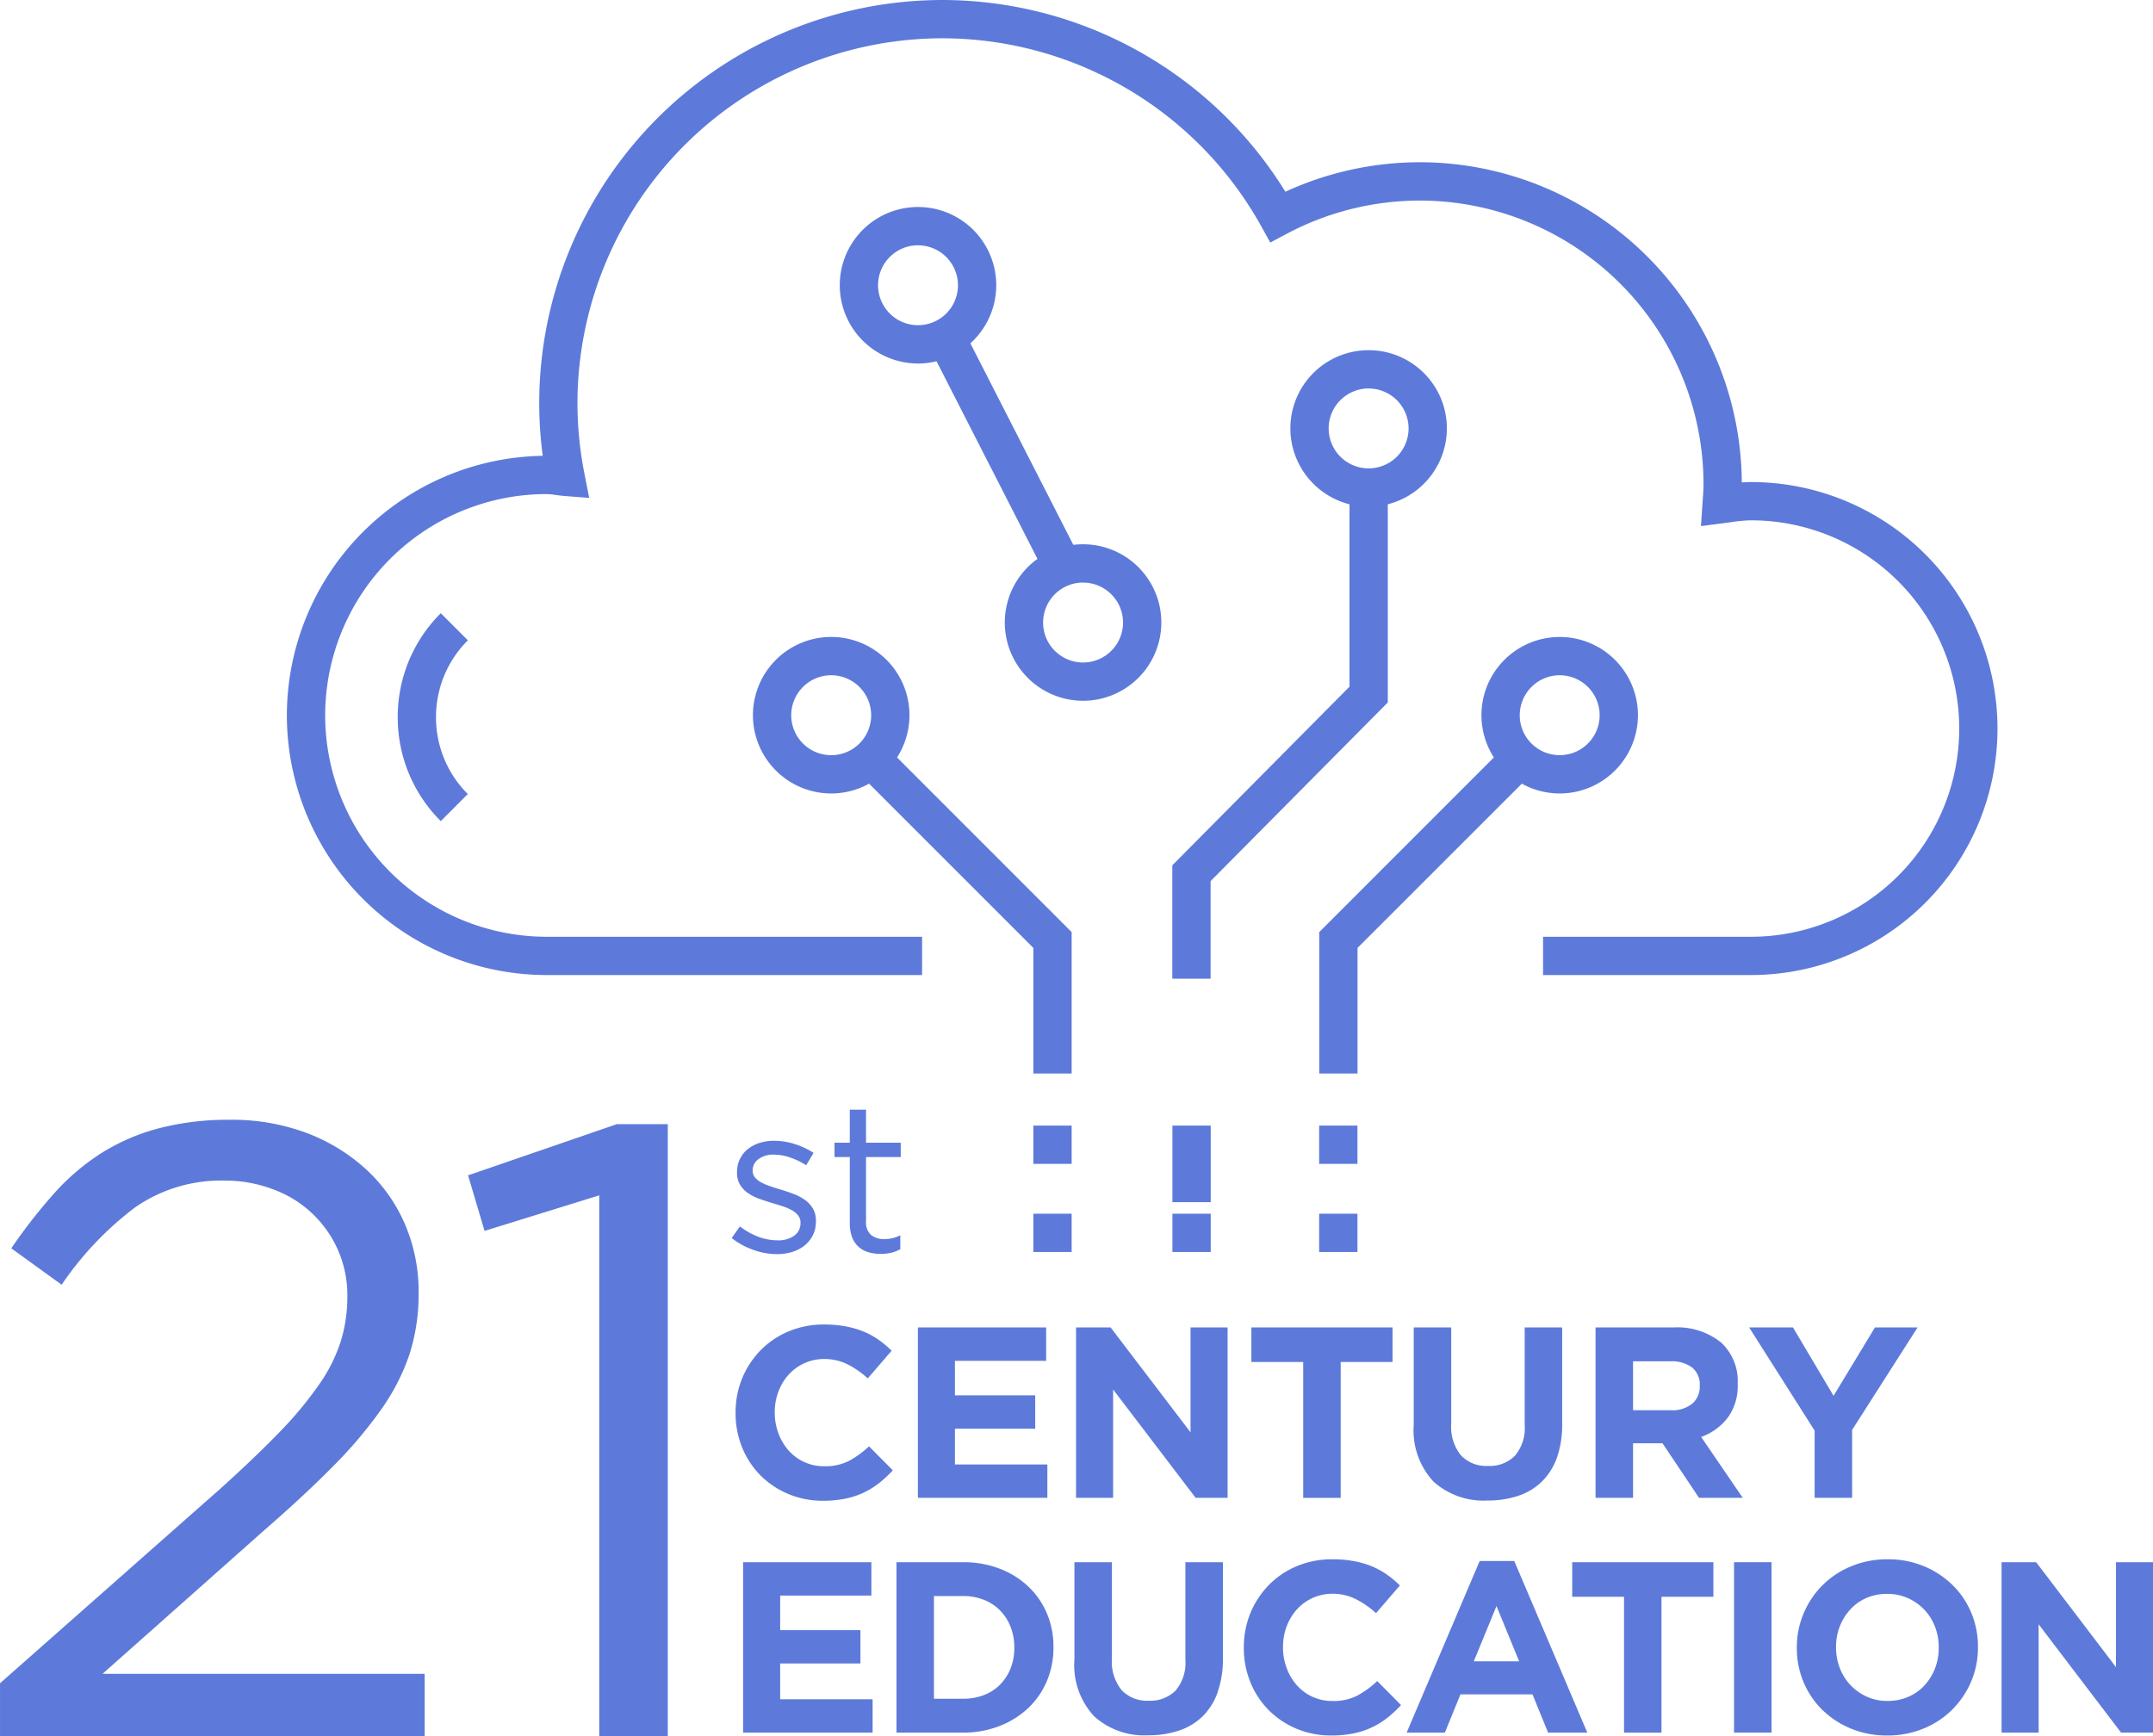 <svg xmlns="http://www.w3.org/2000/svg" xmlns:xlink="http://www.w3.org/1999/xlink" width="122" height="98.398" viewBox="0 0 122 98.398">
  <defs>
    <clipPath id="clip-path">
      <path id="Caminho_86" data-name="Caminho 86" d="M0,50.7H122V-47.7H0Z" transform="translate(0 47.701)" fill="#5d7ada"/>
    </clipPath>
  </defs>
  <g id="Grupo_106" data-name="Grupo 106" transform="translate(0 47.701)">
    <g id="Grupo_69" data-name="Grupo 69" transform="translate(0 -47.701)" clip-path="url(#clip-path)">
      <g id="Grupo_67" data-name="Grupo 67" transform="translate(56.937 30.844)">
        <path id="Caminho_84" data-name="Caminho 84" d="M2.285,4.57A4.439,4.439,0,0,1-2.15.135a4.435,4.435,0,1,1,8.87,0A4.439,4.439,0,0,1,2.285,4.57m0-6.7A2.267,2.267,0,0,0,.02.135a2.265,2.265,0,0,0,4.53,0A2.267,2.267,0,0,0,2.285-2.128" transform="translate(2.15 4.3)" fill="#5d7ada"/>
      </g>
      <g id="Grupo_68" data-name="Grupo 68" transform="translate(47.585 11.73)">
        <path id="Caminho_85" data-name="Caminho 85" d="M2.284,4.57A4.438,4.438,0,0,1-2.149.135a4.434,4.434,0,1,1,8.868,0A4.439,4.439,0,0,1,2.284,4.57m0-6.7A2.266,2.266,0,0,0,.021.135a2.264,2.264,0,1,0,4.528,0A2.267,2.267,0,0,0,2.284-2.128" transform="translate(2.149 4.3)" fill="#5d7ada"/>
      </g>
    </g>
    <g id="Grupo_70" data-name="Grupo 70" transform="translate(74.755 -5.474)">
      <path id="Caminho_87" data-name="Caminho 87" d="M1.118,9.589h-2.17V1.573L9.541-9.022l1.535,1.535L1.118,2.47Z" transform="translate(1.052 9.022)" fill="#5d7ada"/>
    </g>
    <g id="Grupo_71" data-name="Grupo 71" transform="translate(66.429 -20.073)">
      <path id="Caminho_88" data-name="Caminho 88" d="M1.118,14.342h-2.17V7.916L8.988-2.208V-13.494h2.17V-1.313L1.118,8.811Z" transform="translate(1.052 13.494)" fill="#5d7ada"/>
    </g>
    <g id="Grupo_74" data-name="Grupo 74" transform="translate(0 -47.701)" clip-path="url(#clip-path)">
      <g id="Grupo_72" data-name="Grupo 72" transform="translate(73.119 19.844)">
        <path id="Caminho_89" data-name="Caminho 89" d="M2.285,4.57A4.44,4.44,0,0,1-2.15.135a4.434,4.434,0,1,1,8.868,0A4.44,4.44,0,0,1,2.285,4.57m0-6.7A2.267,2.267,0,0,0,.02.135a2.264,2.264,0,1,0,4.528,0A2.266,2.266,0,0,0,2.285-2.128" transform="translate(2.15 4.3)" fill="#5d7ada"/>
      </g>
      <g id="Grupo_73" data-name="Grupo 73" transform="translate(83.946 36.097)">
        <path id="Caminho_90" data-name="Caminho 90" d="M2.285,4.57A4.44,4.44,0,0,1-2.15.135a4.434,4.434,0,1,1,8.868,0A4.44,4.44,0,0,1,2.285,4.57m0-6.7A2.269,2.269,0,0,0,.02.135a2.264,2.264,0,1,0,4.528,0A2.268,2.268,0,0,0,2.285-2.13" transform="translate(2.15 4.3)" fill="#5d7ada"/>
      </g>
    </g>
    <g id="Grupo_75" data-name="Grupo 75" transform="translate(48.598 -5.474)">
      <path id="Caminho_92" data-name="Caminho 92" d="M6.248,9.589H4.078V2.47L-5.879-7.487l1.535-1.535L6.248,1.573Z" transform="translate(5.879 9.022)" fill="#5d7ada"/>
    </g>
    <g id="Grupo_79" data-name="Grupo 79" transform="translate(0 -47.701)" clip-path="url(#clip-path)">
      <g id="Grupo_76" data-name="Grupo 76" transform="translate(42.665 36.097)">
        <path id="Caminho_93" data-name="Caminho 93" d="M2.285,4.57A4.44,4.44,0,0,1-2.15.135a4.435,4.435,0,1,1,8.87,0A4.44,4.44,0,0,1,2.285,4.57m0-6.7A2.269,2.269,0,0,0,.02.135a2.265,2.265,0,0,0,4.53,0A2.269,2.269,0,0,0,2.285-2.13" transform="translate(2.15 4.3)" fill="#5d7ada"/>
      </g>
      <g id="Grupo_77" data-name="Grupo 77" transform="translate(16.255 0)">
        <path id="Caminho_94" data-name="Caminho 94" d="M42.745,28.47H30.964V26.3H42.745a11.8,11.8,0,0,0,0-23.6,8.354,8.354,0,0,0-1.165.111l-1.669.217L40,1.713c.033-.479.056-.767.056-1.06A16.091,16.091,0,0,0,23.98-15.421a16.08,16.08,0,0,0-7.531,1.879l-.943.5-.516-.93A20.7,20.7,0,0,0-3.082-24.617,20.7,20.7,0,0,0-23.752-3.945,20.733,20.733,0,0,0-23.362.03l.274,1.4-1.423-.111c-.163-.012-.322-.035-.481-.056a3.9,3.9,0,0,0-.514-.05,12.554,12.554,0,0,0-12.542,12.54A12.557,12.557,0,0,0-25.5,26.3H-4.223v2.17H-25.5A14.731,14.731,0,0,1-40.219,13.755a14.73,14.73,0,0,1,14.5-14.71,22.559,22.559,0,0,1-.2-2.991A22.867,22.867,0,0,1-3.082-26.787,22.87,22.87,0,0,1,16.362-15.922a18.28,18.28,0,0,1,7.618-1.671A18.264,18.264,0,0,1,42.225.553c.173-.012.344-.021.52-.021a13.968,13.968,0,0,1,0,27.937" transform="translate(40.219 26.787)" fill="#5d7ada"/>
      </g>
      <g id="Grupo_78" data-name="Grupo 78" transform="translate(22.537 34.751)">
        <path id="Caminho_95" data-name="Caminho 95" d="M1.257,6.071A8.283,8.283,0,0,1-1.183.179a8.283,8.283,0,0,1,2.44-5.891L2.792-4.177A6.128,6.128,0,0,0,.987.179a6.125,6.125,0,0,0,1.8,4.357Z" transform="translate(1.183 5.712)" fill="#5d7ada"/>
      </g>
    </g>
    <g id="Grupo_80" data-name="Grupo 80" transform="translate(52.627 -29.083)">
      <path id="Caminho_97" data-name="Caminho 97" d="M3.425,7.218-3.223-5.8l1.933-.988L5.358,6.229Z" transform="translate(3.223 6.791)" fill="#5d7ada"/>
    </g>
    <path id="Caminho_98" data-name="Caminho 98" d="M32.206-9.211h2.17v2.17h-2.17Zm0,2.17,0-7.164h2.17v2.17h-2.17Zm0,2.17,0-7.164h2.17v2.17h-2.17Z" transform="translate(34.229 30.292)" fill="#5d7ada"/>
    <path id="Caminho_99" data-name="Caminho 99" d="M36.237-11.784h2.17v2.17h-2.17Zm0,2.17,0-7.164h2.17v2.17h-2.17Z" transform="translate(38.513 32.865)" fill="#5d7ada"/>
    <path id="Caminho_100" data-name="Caminho 100" d="M28.386-11.784h2.17v2.17h-2.17Zm0,2.17,0-7.164h2.17v2.17h-2.17Z" transform="translate(30.169 32.865)" fill="#5d7ada"/>
    <g id="Grupo_82" data-name="Grupo 82" transform="translate(0 -47.701)" clip-path="url(#clip-path)">
      <g id="Grupo_81" data-name="Grupo 81" transform="translate(0.001 63.462)">
        <path id="Caminho_101" data-name="Caminho 101" d="M3.955,2.548a18.432,18.432,0,0,0-4.183,4.4L-3.082,4.885A30.562,30.562,0,0,1-.67,1.788,12.875,12.875,0,0,1,2.012-.505,11.724,11.724,0,0,1,5.258-1.912,15.571,15.571,0,0,1,9.318-2.4a12.057,12.057,0,0,1,4.305.736A10.431,10.431,0,0,1,16.994.382a9.116,9.116,0,0,1,2.215,3.1A9.657,9.657,0,0,1,20,7.393a11.158,11.158,0,0,1-.518,3.494,12.07,12.07,0,0,1-1.6,3.125,25.1,25.1,0,0,1-2.706,3.2q-1.624,1.649-3.886,3.616L2.086,29H20.342v3.542H-3.721V29.533l12.5-11.04q1.968-1.773,3.346-3.2A21.308,21.308,0,0,0,14.362,12.6a9.085,9.085,0,0,0,1.231-2.465,8.476,8.476,0,0,0,.367-2.488A6.364,6.364,0,0,0,15.4,4.916a6.406,6.406,0,0,0-3.715-3.4,7.638,7.638,0,0,0-2.657-.47,8.535,8.535,0,0,0-5.068,1.5" transform="translate(3.721 2.397)" fill="#5d7ada"/>
      </g>
    </g>
    <g id="Grupo_83" data-name="Grupo 83" transform="translate(26.523 16.006)">
      <path id="Caminho_103" data-name="Caminho 103" d="M4.342,0-4.085,2.9l.934,3.148,6.5-2.015V34.69H7.232V0Z" transform="translate(4.085)" fill="#5d7ada"/>
    </g>
    <g id="Grupo_85" data-name="Grupo 85" transform="translate(0 -47.701)" clip-path="url(#clip-path)">
      <g id="Grupo_84" data-name="Grupo 84" transform="translate(41.682 75.062)">
        <path id="Caminho_104" data-name="Caminho 104" d="M4.193,4.626a4.465,4.465,0,0,1-.877.545,4.413,4.413,0,0,1-1.042.344,6.247,6.247,0,0,1-1.269.118A4.989,4.989,0,0,1-.966,5.247,4.864,4.864,0,0,1-2.538,4.193a4.831,4.831,0,0,1-1.036-1.58A5.1,5.1,0,0,1-3.945.668V.641A5.048,5.048,0,0,1-3.574-1.3,5.015,5.015,0,0,1-2.538-2.884,4.806,4.806,0,0,1-.952-3.959a5.119,5.119,0,0,1,2.04-.394,6.337,6.337,0,0,1,1.236.111,4.986,4.986,0,0,1,1.013.3,4.384,4.384,0,0,1,.842.468,5.636,5.636,0,0,1,.718.606L3.545-1.3a5.172,5.172,0,0,0-1.153-.8A2.944,2.944,0,0,0,1.076-2.4,2.709,2.709,0,0,0-.048-2.16a2.665,2.665,0,0,0-.891.65,2.976,2.976,0,0,0-.578.957A3.262,3.262,0,0,0-1.725.612V.641a3.3,3.3,0,0,0,.208,1.172,3.053,3.053,0,0,0,.571.965,2.652,2.652,0,0,0,2.022.9,2.957,2.957,0,0,0,1.4-.3,5.412,5.412,0,0,0,1.139-.829L4.964,3.909a6.747,6.747,0,0,1-.771.718" transform="translate(3.945 4.353)" fill="#5d7ada"/>
      </g>
    </g>
    <g id="Grupo_86" data-name="Grupo 86" transform="translate(52.012 27.526)">
      <path id="Caminho_106" data-name="Caminho 106" d="M0,4.975V-4.681H7.269v1.892H2.1V-.832H6.648v1.89H2.1V3.085H7.337v1.89Z" transform="translate(0 4.681)" fill="#5d7ada"/>
    </g>
    <g id="Grupo_87" data-name="Grupo 87" transform="translate(60.979 27.526)">
      <path id="Caminho_107" data-name="Caminho 107" d="M3.489,4.975-1.187-1.164V4.975h-2.1V-4.681h1.958L3.2,1.264V-4.681H5.3V4.975Z" transform="translate(3.283 4.681)" fill="#5d7ada"/>
    </g>
    <g id="Grupo_88" data-name="Grupo 88" transform="translate(70.909 27.526)">
      <path id="Caminho_108" data-name="Caminho 108" d="M2.608,1.01v7.7H.483V1.01H-2.454V-.95h8V1.01Z" transform="translate(2.454 0.95)" fill="#5d7ada"/>
    </g>
    <g id="Grupo_91" data-name="Grupo 91" transform="translate(0 -47.701)" clip-path="url(#clip-path)">
      <g id="Grupo_89" data-name="Grupo 89" transform="translate(80.109 75.227)">
        <path id="Caminho_109" data-name="Caminho 109" d="M4.182,3.8a3.607,3.607,0,0,1-.85,1.359A3.467,3.467,0,0,1,2,5.967a5.38,5.38,0,0,1-1.751.27A4.229,4.229,0,0,1-2.819,5.161,4.266,4.266,0,0,1-3.935,1.947V-3.571H-1.81V1.891A2.559,2.559,0,0,0-1.26,3.678a1.972,1.972,0,0,0,1.531.6A2.012,2.012,0,0,0,1.8,3.7a2.426,2.426,0,0,0,.553-1.737V-3.571H4.477V1.877A5.647,5.647,0,0,1,4.182,3.8" transform="translate(3.935 3.571)" fill="#5d7ada"/>
      </g>
      <g id="Grupo_90" data-name="Grupo 90" transform="translate(90.412 75.227)">
        <path id="Caminho_110" data-name="Caminho 110" d="M3.021,4.975.952,1.885H-.717v3.09H-2.842V-4.681H1.572a3.951,3.951,0,0,1,2.684.842,2.961,2.961,0,0,1,.957,2.345v.027A3.037,3.037,0,0,1,4.642.443a3.3,3.3,0,0,1-1.5,1.083L5.5,4.975Zm.041-6.36A1.229,1.229,0,0,0,2.62-2.418a1.956,1.956,0,0,0-1.227-.344H-.717V.01H1.434A1.758,1.758,0,0,0,2.641-.364a1.256,1.256,0,0,0,.421-.992Z" transform="translate(2.842 4.681)" fill="#5d7ada"/>
      </g>
    </g>
    <g id="Grupo_92" data-name="Grupo 92" transform="translate(99.115 27.526)">
      <path id="Caminho_112" data-name="Caminho 112" d="M3.007,2.992V6.841H.882V3.033L-2.829-2.815H-.345l2.3,3.876L4.3-2.815H6.716Z" transform="translate(2.829 2.815)" fill="#5d7ada"/>
    </g>
    <g id="Grupo_93" data-name="Grupo 93" transform="translate(42.108 40.832)">
      <path id="Caminho_113" data-name="Caminho 113" d="M0,0V9.656H7.339V7.766H2.1V5.737H6.648V3.849H2.1V1.89H7.269V0Z" fill="#5d7ada"/>
    </g>
    <g id="Grupo_97" data-name="Grupo 97" transform="translate(0 -47.701)" clip-path="url(#clip-path)">
      <g id="Grupo_94" data-name="Grupo 94" transform="translate(50.799 88.532)">
        <path id="Caminho_114" data-name="Caminho 114" d="M4.392,3.468A4.534,4.534,0,0,1,3.337,5,5,5,0,0,1,1.708,6.02a5.619,5.619,0,0,1-2.075.373H-4.132V-3.263H-.367A5.7,5.7,0,0,1,1.708-2.9a4.92,4.92,0,0,1,1.63,1.015A4.533,4.533,0,0,1,4.392-.361a4.821,4.821,0,0,1,.371,1.9v.029a4.856,4.856,0,0,1-.371,1.9m-1.848-1.9A3.151,3.151,0,0,0,2.331.392a2.8,2.8,0,0,0-.594-.924,2.628,2.628,0,0,0-.918-.6A3.186,3.186,0,0,0-.367-1.347H-2.009V4.475H-.367A3.27,3.27,0,0,0,.819,4.268a2.558,2.558,0,0,0,.918-.594,2.825,2.825,0,0,0,.594-.91,3.079,3.079,0,0,0,.212-1.172Z" transform="translate(4.132 3.263)" fill="#5d7ada"/>
      </g>
      <g id="Grupo_95" data-name="Grupo 95" transform="translate(60.882 88.532)">
        <path id="Caminho_115" data-name="Caminho 115" d="M4.182,3.8a3.629,3.629,0,0,1-.848,1.359A3.49,3.49,0,0,1,2,5.967a5.38,5.38,0,0,1-1.751.27A4.224,4.224,0,0,1-2.817,5.161,4.259,4.259,0,0,1-3.935,1.947V-3.571H-1.81V1.891A2.559,2.559,0,0,0-1.26,3.678a1.975,1.975,0,0,0,1.531.6A2.012,2.012,0,0,0,1.8,3.7a2.426,2.426,0,0,0,.553-1.737V-3.571H4.479V1.877a5.6,5.6,0,0,1-.3,1.918" transform="translate(3.935 3.571)" fill="#5d7ada"/>
      </g>
      <g id="Grupo_96" data-name="Grupo 96" transform="translate(70.482 88.366)">
        <path id="Caminho_116" data-name="Caminho 116" d="M4.193,4.626a4.465,4.465,0,0,1-.877.545,4.509,4.509,0,0,1-1.042.344,6.247,6.247,0,0,1-1.269.118A4.989,4.989,0,0,1-.966,5.247,4.864,4.864,0,0,1-2.538,4.193a4.831,4.831,0,0,1-1.036-1.58A5.1,5.1,0,0,1-3.945.668V.641A5.048,5.048,0,0,1-3.574-1.3,5.015,5.015,0,0,1-2.538-2.884,4.806,4.806,0,0,1-.952-3.959a5.119,5.119,0,0,1,2.04-.394,6.353,6.353,0,0,1,1.236.111,4.986,4.986,0,0,1,1.013.3,4.384,4.384,0,0,1,.842.468,5.636,5.636,0,0,1,.718.606L3.545-1.3a5.172,5.172,0,0,0-1.153-.8A2.944,2.944,0,0,0,1.076-2.4,2.709,2.709,0,0,0-.048-2.16a2.665,2.665,0,0,0-.891.65,3,3,0,0,0-.578.957A3.262,3.262,0,0,0-1.725.612V.641a3.3,3.3,0,0,0,.208,1.172,3.031,3.031,0,0,0,.571.965,2.652,2.652,0,0,0,2.022.9,2.957,2.957,0,0,0,1.4-.3,5.412,5.412,0,0,0,1.139-.829L4.964,3.909a6.937,6.937,0,0,1-.771.718" transform="translate(3.945 4.353)" fill="#5d7ada"/>
      </g>
    </g>
    <g id="Grupo_98" data-name="Grupo 98" transform="translate(79.708 40.763)">
      <path id="Caminho_118" data-name="Caminho 118" d="M2.132,0-2.006,9.724H.16l.883-2.166H5.125l.883,2.166H8.23L4.092,0Zm.953,2.552L4.368,5.683H1.8Z" transform="translate(2.006)" fill="#5d7ada"/>
    </g>
    <g id="Grupo_99" data-name="Grupo 99" transform="translate(89.089 40.832)">
      <path id="Caminho_119" data-name="Caminho 119" d="M0,0V1.958H2.937v7.7H5.06v-7.7H8V0Z" fill="#5d7ada"/>
    </g>
    <path id="Caminho_120" data-name="Caminho 120" d="M47.634,4.873h2.125V-4.783H47.634Z" transform="translate(50.626 45.614)" fill="#5d7ada"/>
    <g id="Grupo_101" data-name="Grupo 101" transform="translate(0 -47.701)" clip-path="url(#clip-path)">
      <g id="Grupo_100" data-name="Grupo 100" transform="translate(101.818 88.366)">
        <path id="Caminho_121" data-name="Caminho 121" d="M5.089,3.571A5.036,5.036,0,0,1,4.02,5.157,4.943,4.943,0,0,1,2.393,6.232,5.289,5.289,0,0,1,.33,6.626a5.219,5.219,0,0,1-2.055-.394,5.068,5.068,0,0,1-1.621-1.06A4.79,4.79,0,0,1-4.408,3.6a4.955,4.955,0,0,1-.38-1.939V1.634A4.873,4.873,0,0,1-4.4-.3,4.968,4.968,0,0,1-3.332-1.891,4.965,4.965,0,0,1-1.7-2.966,5.271,5.271,0,0,1,.357-3.36a5.236,5.236,0,0,1,2.057.394A5.1,5.1,0,0,1,4.035-1.9,4.742,4.742,0,0,1,5.095-.332a4.937,4.937,0,0,1,.38,1.937v.029a4.9,4.9,0,0,1-.386,1.937M3.253,1.634A3.229,3.229,0,0,0,3.04.46a2.924,2.924,0,0,0-.606-.965A2.943,2.943,0,0,0,1.5-1.161,2.855,2.855,0,0,0,.33-1.4a2.917,2.917,0,0,0-1.18.235,2.7,2.7,0,0,0-.91.65A3.012,3.012,0,0,0-2.352.44a3.136,3.136,0,0,0-.215,1.165v.029a3.176,3.176,0,0,0,.215,1.172,2.891,2.891,0,0,0,.606.965,2.922,2.922,0,0,0,.924.656,2.81,2.81,0,0,0,1.178.241A2.9,2.9,0,0,0,1.53,4.433a2.657,2.657,0,0,0,.916-.648,3.05,3.05,0,0,0,.594-.959,3.161,3.161,0,0,0,.212-1.165Z" transform="translate(4.788 3.36)" fill="#5d7ada"/>
      </g>
    </g>
    <g id="Grupo_102" data-name="Grupo 102" transform="translate(113.419 40.832)">
      <path id="Caminho_123" data-name="Caminho 123" d="M3.34,0V5.945L-1.183,0h-1.96V9.656h2.1V3.517L3.629,9.656H5.438V0Z" transform="translate(3.143)" fill="#5d7ada"/>
    </g>
    <g id="Grupo_105" data-name="Grupo 105" transform="translate(0 -47.701)" clip-path="url(#clip-path)">
      <g id="Grupo_103" data-name="Grupo 103" transform="translate(41.465 64.649)">
        <path id="Caminho_124" data-name="Caminho 124" d="M2.368,2.757a1.806,1.806,0,0,1-.468.582,2.086,2.086,0,0,1-.7.365,2.87,2.87,0,0,1-.868.126,3.942,3.942,0,0,1-1.353-.248,4.164,4.164,0,0,1-1.211-.664l.466-.658a4.128,4.128,0,0,0,1.05.588,3.143,3.143,0,0,0,1.1.2,1.523,1.523,0,0,0,.924-.264.842.842,0,0,0,.359-.718V2.043a.634.634,0,0,0-.126-.394,1.118,1.118,0,0,0-.34-.295,2.731,2.731,0,0,0-.5-.221C.513,1.07.32,1.01.122.952-.12.882-.361.8-.6.719A3.056,3.056,0,0,1-1.265.4a1.6,1.6,0,0,1-.479-.479A1.3,1.3,0,0,1-1.929-.8V-.822a1.66,1.66,0,0,1,.157-.724,1.637,1.637,0,0,1,.437-.563,1.989,1.989,0,0,1,.67-.359,2.713,2.713,0,0,1,.846-.126,3.845,3.845,0,0,1,1.161.186,4.325,4.325,0,0,1,1.066.5l-.419.7a4.208,4.208,0,0,0-.906-.437,2.823,2.823,0,0,0-.928-.163,1.367,1.367,0,0,0-.875.258.79.79,0,0,0-.324.642v.025A.577.577,0,0,0-.91-.515a1.171,1.171,0,0,0,.353.281,3.179,3.179,0,0,0,.51.217q.288.1.6.192c.239.072.477.151.712.239A2.783,2.783,0,0,1,1.906.75a1.61,1.61,0,0,1,.462.491,1.347,1.347,0,0,1,.173.708v.023a1.715,1.715,0,0,1-.173.786" transform="translate(2.228 2.594)" fill="#5d7ada"/>
      </g>
      <g id="Grupo_104" data-name="Grupo 104" transform="translate(47.288 62.887)">
        <path id="Caminho_125" data-name="Caminho 125" d="M.92,3.248a.968.968,0,0,0,.289.8,1.167,1.167,0,0,0,.753.229,1.951,1.951,0,0,0,.45-.05,1.923,1.923,0,0,0,.45-.167v.79a2.011,2.011,0,0,1-.51.2,2.583,2.583,0,0,1-.6.066,2.441,2.441,0,0,1-.7-.095A1.45,1.45,0,0,1,.5,4.717,1.4,1.4,0,0,1,.13,4.17,2.172,2.172,0,0,1,0,3.368V-.372H-.866v-.815H0V-3.056H.92v1.869H2.886v.815H.92Z" transform="translate(0.866 3.056)" fill="#5d7ada"/>
      </g>
    </g>
  </g>
</svg>
